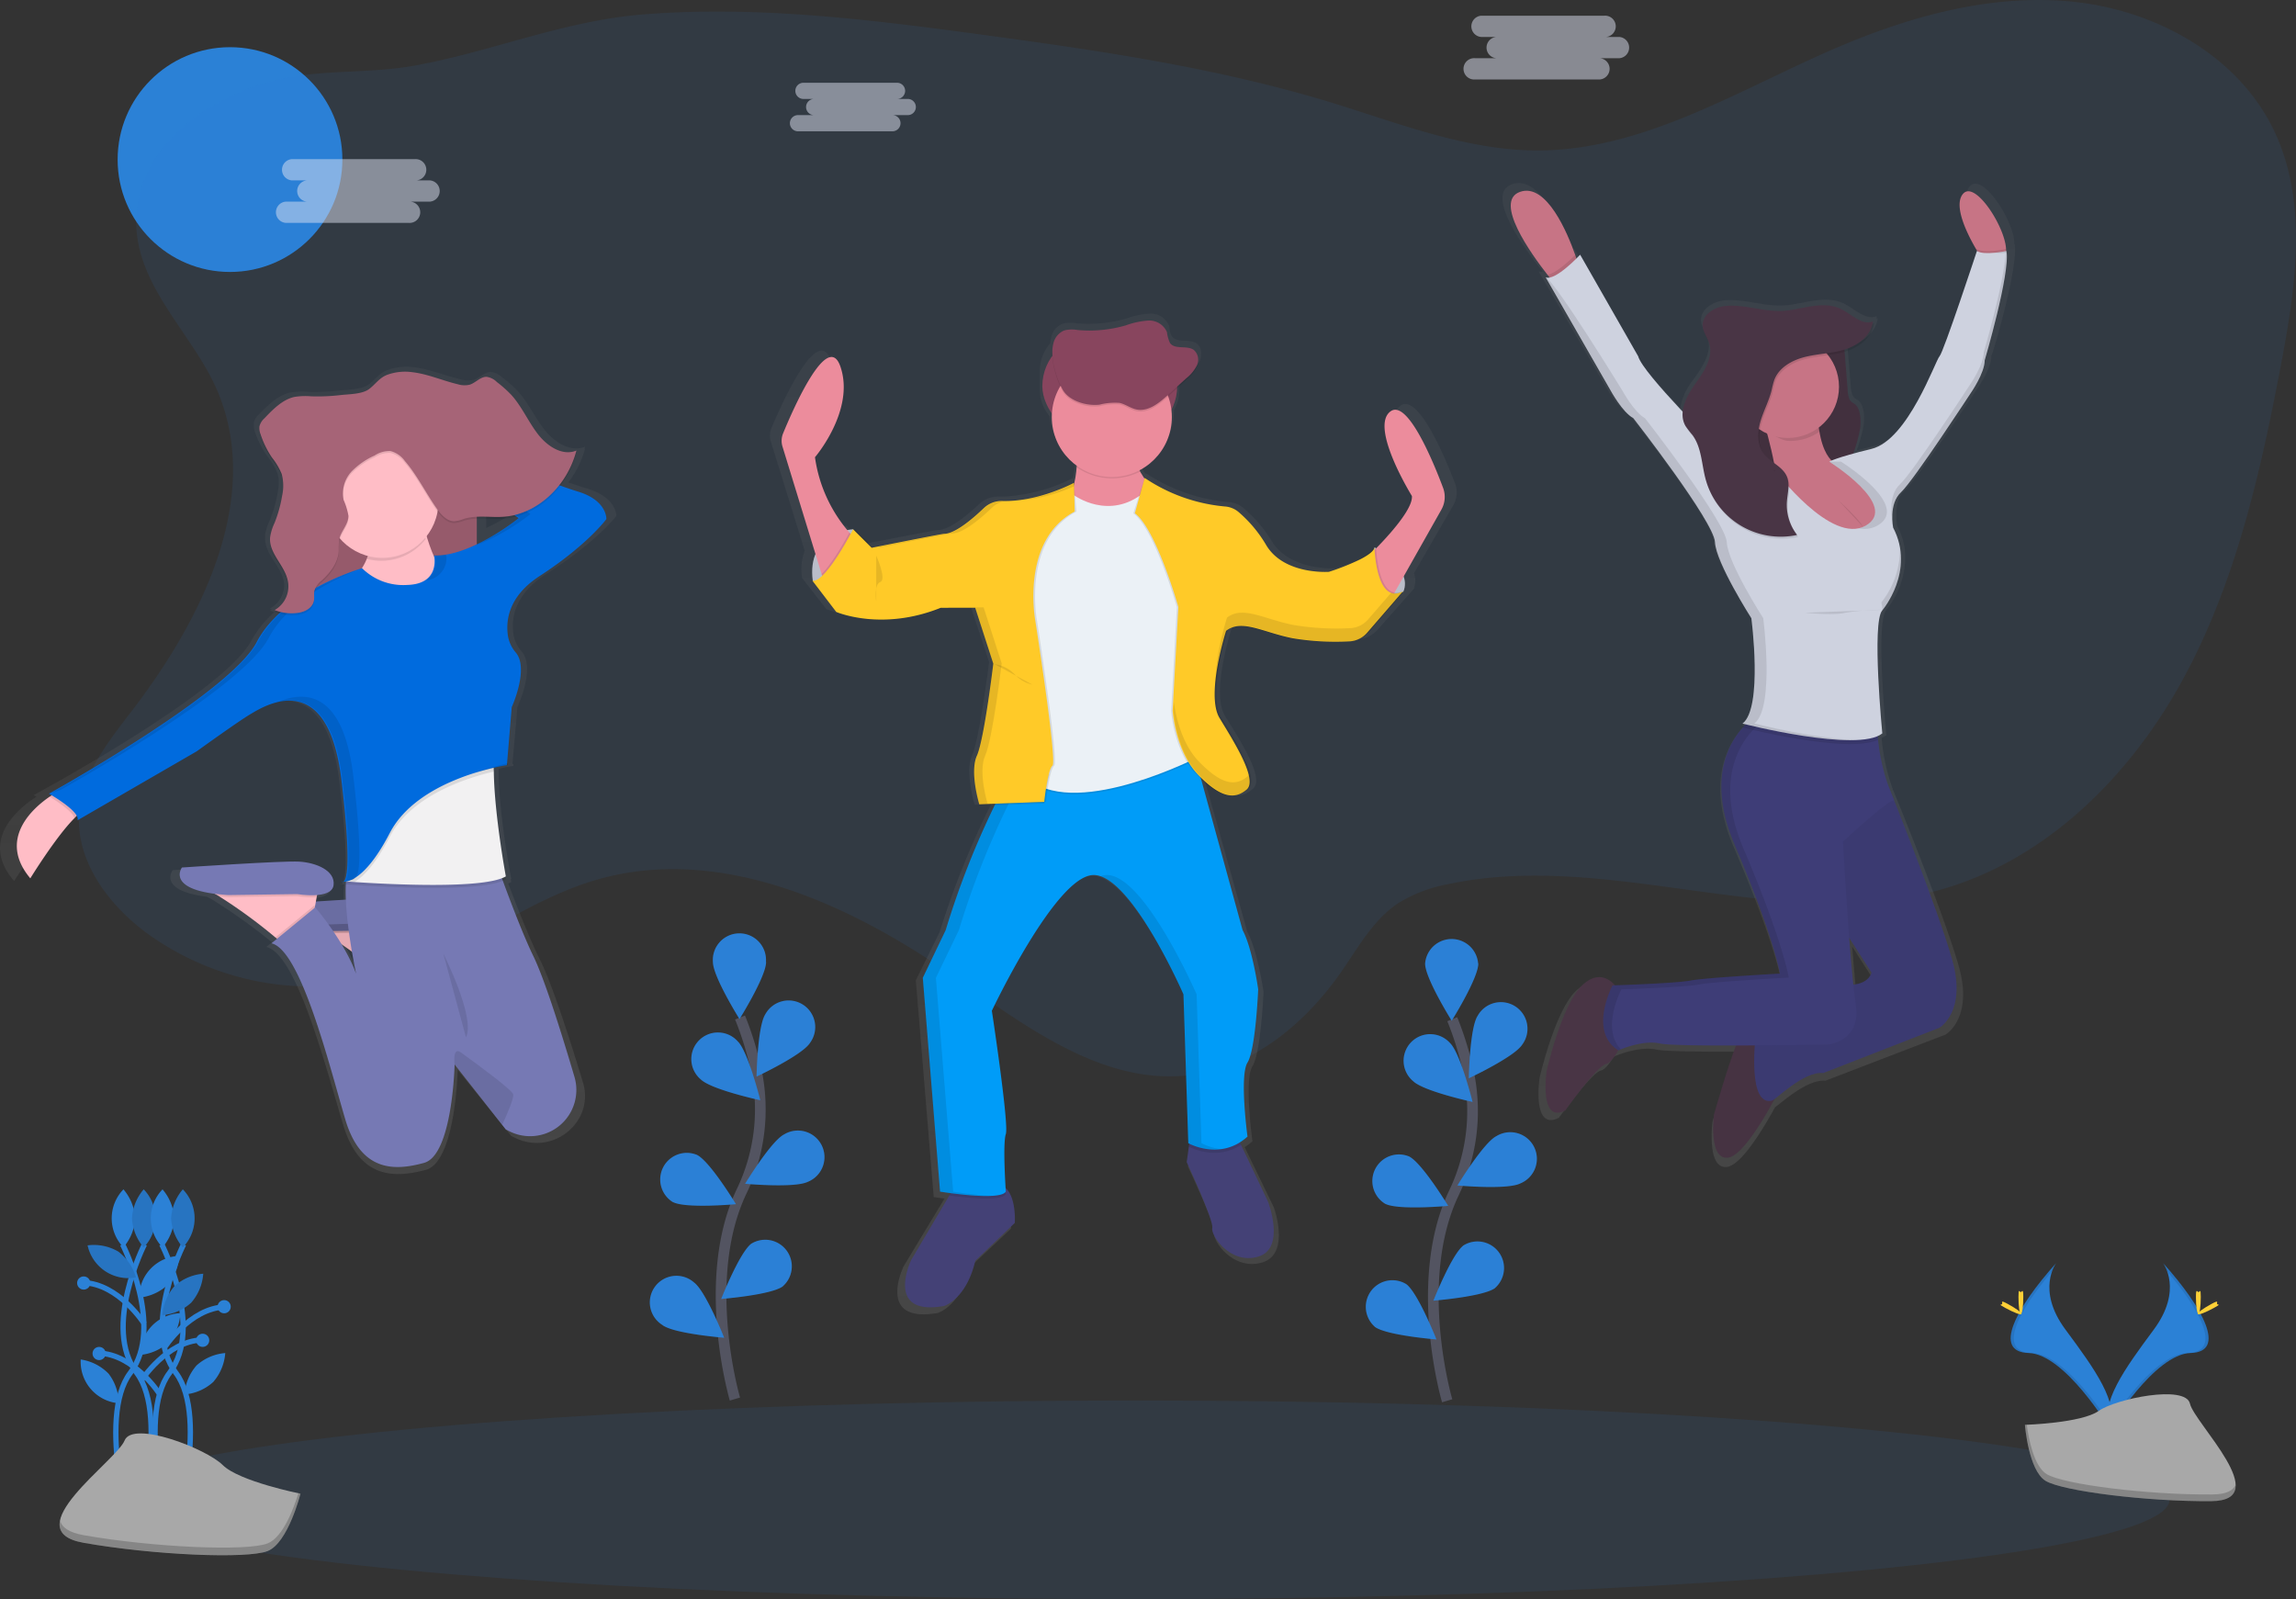 <svg xmlns="http://www.w3.org/2000/svg" xmlns:xlink="http://www.w3.org/1999/xlink" width="430.757" height="300" viewBox="0 0 430.757 300"><rect x="0" y="0" width="430.757" height="300" fill="#333333" stroke="none"/><defs><style>.a,.b{fill:#2b81d6;}.b,.e,.g{opacity:0.1;}.c{fill:url(#a);}.d{fill:#444176;}.f{fill:#009cf8;}.h{fill:#ced2df;}.i{fill:#88455e;}.j{fill:#ec8c9c;}.k{fill:#ebf1f6;}.l{fill:#ffca28;}.m{fill:url(#b);}.n{fill:url(#c);}.o{fill:#ffbdc6;}.p{fill:#7679b4;}.q{fill:#a66477;}.r{fill:#f2f1f2;}.s{fill:#006bde;}.t{fill:url(#d);}.u{fill:#493545;}.v{opacity:0.05;}.w{fill:#3e3d77;}.x{fill:#c77485;}.aa,.y{fill:none;stroke-miterlimit:10;}.y{stroke:#535461;stroke-width:2px;}.z{fill:#dee3f3;opacity:0.5;}.aa{stroke:#2b81d6;}.ab{fill:#a8a8a8;}.ac{opacity:0.2;}.ad{fill:#ffd037;}</style><linearGradient id="a" x1="0.5" y1="1" x2="0.5" gradientUnits="objectBoundingBox"><stop offset="0" stop-color="gray" stop-opacity="0.251"/><stop offset="0.54" stop-color="gray" stop-opacity="0.122"/><stop offset="1" stop-color="gray" stop-opacity="0.102"/></linearGradient><linearGradient id="b" x1="0.495" y1="1.014" x2="0.495" y2="0" xlink:href="#a"/><linearGradient id="c" x1="0.5" y1="1" x2="0.5" y2="0" xlink:href="#a"/><linearGradient id="d" x1="0.5" y1="1" x2="0.5" y2="0" xlink:href="#a"/></defs><g transform="translate(0.02 -0.02)"><circle class="a" cx="21.084" cy="21.084" r="21.084" transform="translate(22.048 8.873)"/><path class="b" d="M183.495,192.117c8.853,20-2.44,43.02-15.732,60.358-4.449,5.814-9.361,11.909-9.977,19.2-.744,8.921,5.3,17.12,12.463,22.481a52.476,52.476,0,0,0,46.476,7.859c13.442-4.259,24.744-13.878,38.3-17.755,22.676-6.494,46.712,4.272,66.132,17.687,13.746,9.483,28.467,21.039,45.039,19.007,11.66-1.429,21.556-9.615,28.272-19.252,3.243-4.653,6.063-9.868,10.785-13.007a27,27,0,0,1,9.4-3.565c30.109-6.435,62.064,9.27,91.773,1.193,20.068-5.442,36.068-21.315,46.018-39.578s14.594-38.884,18.463-59.315c2.748-14.512,5.029-30.19-1.288-43.537-6.685-14.132-22.159-22.7-37.71-24.3s-31.147,2.825-45.474,9.075c-17.9,7.828-35.447,18.785-54.984,18.821-13.306.027-26-5.079-38.716-8.975-21.27-6.508-43.388-9.741-65.429-12.726-21.1-2.857-42.413-5.515-63.642-3.828-15.02,1.193-28.286,6.934-42.862,9.592-9.5,1.732-19.048.454-28.372,3.356-11.483,3.592-23.293,11.914-23.927,25.02C167.908,172.4,178.8,181.51,183.495,192.117Z" transform="translate(-142.939 -119.24)"/><path class="c" d="M572.125,280.811c-1.937-5.048-6.93-16.911-10.218-14.558-4.154,2.975,4.154,16.118,4.154,16.118.236,2.413-4.435,7.433-6.939,9.936V292a1.082,1.082,0,0,1-.109.272l-.208-.113a1.363,1.363,0,0,1-.295.54,5.293,5.293,0,0,0-.023-.54c-.481,2.036-8.871,4.617-8.871,4.617H549c-2.331,0-8.4-.526-11.211-5.025a24.881,24.881,0,0,0-5.5-6.417,4.685,4.685,0,0,0-2.608-.989,33.554,33.554,0,0,1-15.315-5.27l-.231-.159-.05.145c-.295-.422-.58-.871-.848-1.333h0l-.136-.25a11.392,11.392,0,0,0,6.281-10.131v-.236a7.757,7.757,0,0,0,1.043-3.887v-1.361l1.773-1.578a7.292,7.292,0,0,0,2.064-2.476,2.935,2.935,0,0,0,.218-1.27,2.2,2.2,0,0,0-.834-1.968c-1.361-.939-3.628,0-4.612-1.306-.454-.59-.372-1.392-.594-2.086a3.733,3.733,0,0,0-3.6-2.2,15.539,15.539,0,0,0-4.408.939,25.883,25.883,0,0,1-9.388.88,6.131,6.131,0,0,0-2.571.091,3.542,3.542,0,0,0-2.086,2.426,5.7,5.7,0,0,0-.2,1.243,7.819,7.819,0,0,0-1.968,5.175v3.488a7.814,7.814,0,0,0,1.882,5.075,11.338,11.338,0,0,0,4.748,8.272v.277l.059.036a18.749,18.749,0,0,1-.5,3.206v-.231a32.778,32.778,0,0,1-13.152,3.46h-.748a5.066,5.066,0,0,0-3.628,1.361c-2.014,1.9-5.542,4.893-7.71,4.893-.454,0-11.9,2.236-13.8,2.608l-3.542-3.469-.109.2-.209-.2a8.621,8.621,0,0,0-1.152.168,27.452,27.452,0,0,1-6.281-13.855s7.832-8.921,4.952-17.234c-2.458-7.084-9.229,8.1-11.152,12.676a3.656,3.656,0,0,0-.118,2.517l6.363,20.508a9.62,9.62,0,0,0-.5,4.989h-.073l4.635,5.946a24.474,24.474,0,0,0,8.943,1.46,31.265,31.265,0,0,0,11.673-2.24h1.075l-.2.077H481.2l3.51,10.617c-.118.966-1.814,14.449-3.175,17.465a7.578,7.578,0,0,0-.535,3.175,24.236,24.236,0,0,0,1.011,6.145l3.075-.113-.118.24a160.075,160.075,0,0,0-9.524,23.737l-4.476,9.07,3.356,40.68h.136l.258.041h0c.363.054.907.136,1.624.227l-.263.454-7.4,12.245s-5.274,10.8,6.395,8.762c0,0,4.313-1.252,6.073-8.617l7.673-7.2s.358-4.78-1.814-6.689c-.136-2.209-.481-8.658.05-10.209.639-1.878-2.721-23.469-2.721-23.469s12.145-25.193,19.5-25.819a4.032,4.032,0,0,1,1.592.209c6.045,1.968,13.37,16.585,15.524,21.134h0l.1.209v.041l.082.177v.05l.073.154v.041l.063.141v.032l.054.113v.045l.041.086v.036l.027.064v.077h0l.023.054.957,28.322h0l.1.05h.045l-.082.585-.417,2.925s5.274,11.111,4.952,12.517,3.515,7.043,8.948,5.478,2.2-10.386,2.2-10.386l-5.234-10.785-.231-.481a10.288,10.288,0,0,0,1.469-1.093s-1.6-11.578,0-14.082,2.077-13.927,2.077-13.927-1.12-7.823-3.038-11.265L525.118,336.3c2.408,2.24,4.281,3.116,5.846,3.057h.259a3.905,3.905,0,0,0,1.968-.49,5.552,5.552,0,0,0,.907-.639,1.432,1.432,0,0,0,.15-.15h0c2.236-1.878-2.558-9.234-5.274-13.605-2.617-4.218.989-15.678,1.261-16.531a4.324,4.324,0,0,1,.776-.453,4.785,4.785,0,0,1,1.778-.386c2.6.091,5.8,1.587,9.769,2.34a46.085,46.085,0,0,0,8.34.648h.163c1.111,0,2.118-.023,2.934-.054a4.957,4.957,0,0,0,2.132-.576h0a6.437,6.437,0,0,0,1.515-1.225l6.957-7.859-.181.086a3.91,3.91,0,0,0,0-2.766l7.351-12.7a4.83,4.83,0,0,0,.358-4.186Z" transform="translate(-299.165 -190.129)"/><path class="d" d="M520.07,616.073l-7.406,7.1c-1.7,7.256-5.864,8.485-5.864,8.485-11.261,2-6.172-8.617-6.172-8.617l7.143-12.086.88-1.492s5.093-1.542,8.485-.617a2.9,2.9,0,0,1,1.156.626C520.42,611.316,520.07,616.073,520.07,616.073Z" transform="translate(-329.705 -386.629)"/><path class="d" d="M629.41,611.034c-5.247,1.542-8.948-4.009-8.617-5.4S616,593.306,616,593.306l.4-2.884.372-2.671,8.617.617.812,1.705,5.052,10.635S634.658,609.492,629.41,611.034Z" transform="translate(-393.381 -375.263)"/><path class="e" d="M528.369,610.649c-.812,1.392-7.392.689-10.6.254l.88-1.492s5.093-1.542,8.485-.617a2.9,2.9,0,0,1,1.156.626C528.337,610.172,528.369,610.649,528.369,610.649Z" transform="translate(-339.7 -386.601)"/><path class="e" d="M626.679,590.052c-4.413,2.939-9.111.717-9.819.349l.372-2.671,8.617.617Z" transform="translate(-393.851 -375.252)"/><path class="f" d="M567.746,486.865c-1.542,2.467,0,13.887,0,13.887-5.093,4.63-11.107,1.234-11.107,1.234l-.907-27.923s-10.027-22.989-17.125-22.372-18.821,25.456-18.821,25.456,3.238,21.288,2.621,23.129,0,10.8,0,10.8c-1.079,1.85-12.34,0-12.34,0L506.83,470.96l4.3-8.952a158.7,158.7,0,0,1,9.184-23.4c1.247-2.617,2.082-4.213,2.082-4.213l8.209-1.71,26.644-5.524,9.574,34.848c1.85,3.392,2.93,11.107,2.93,11.107S569.288,484.4,567.746,486.865Z" transform="translate(-333.721 -287.503)"/><g class="g" transform="translate(173.091 139.639)"><path d="M599.252,531.53l-.907-27.923s-10.027-22.989-17.125-22.372a3.864,3.864,0,0,0-.93.209c6.921,2.3,15.587,22.163,15.587,22.163l.907,27.923a10.883,10.883,0,0,0,6.136,1.12,10.913,10.913,0,0,1-3.669-1.12Z" transform="translate(-546.957 -456.687)"/><path d="M512.5,511.066l-3.238-40.113,4.317-8.966a158.7,158.7,0,0,1,9.184-23.4c1.247-2.617,2.082-4.213,2.082-4.213l8.209-1.71,24.322-5.057-.131-.485-26.658,5.542-8.209,1.71s-.834,1.6-2.082,4.213a158.5,158.5,0,0,0-9.184,23.4l-4.317,8.948,3.238,40.113a57.952,57.952,0,0,0,9.8.789A72.9,72.9,0,0,1,512.5,511.066Z" transform="translate(-506.79 -427.12)"/></g><path class="h" d="M468.747,338.21s-8.794.453-7.56,9.719l2.467.308,3.7-4.009,1.85-3.392v-.771Z" transform="translate(-308.713 -238.893)"/><path class="e" d="M468.747,338.21s-8.794.453-7.56,9.719l2.467.308,3.7-4.009,1.85-3.392v-.771Z" transform="translate(-308.713 -238.893)"/><path class="h" d="M693.169,345.69s7.256,3.855,5.4,8.331l-2.313.907-3.084-1.7-.454-4.009.308-2.776Z" transform="translate(-435.307 -242.98)"/><path class="e" d="M693.169,345.69s7.256,3.855,5.4,8.331l-2.313.907-3.084-1.7-.454-4.009.308-2.776Z" transform="translate(-435.307 -242.98)"/><rect class="i" width="25.302" height="19.129" rx="9.565" transform="translate(195.535 62.905)"/><path class="j" d="M461.777,300.569l-5.4,8.617-.453-1.533-7.338-23.909a3.678,3.678,0,0,1,.113-2.481c1.855-4.508,8.395-19.5,10.766-12.494,2.776,8.163-4.785,16.971-4.785,16.971a27.175,27.175,0,0,0,6.453,14.122C461.532,300.328,461.777,300.569,461.777,300.569Z" transform="translate(-301.801 -199.941)"/><path class="j" d="M691.16,316.2s8.485-8.023,8.163-11.261c0,0-8.023-12.957-4.009-15.873,3.174-2.322,8,9.379,9.864,14.354a4.852,4.852,0,0,1-.322,4.082l-10.141,17.955Z" transform="translate(-434.455 -211.872)"/><path class="j" d="M565.629,299.918s1.542,9.873-2.93,13.578,12.807,3.683,12.807,3.683l6.172-5.71s-7.1-6.635-4.939-11.569Z" transform="translate(-363.849 -217.957)"/><path class="e" d="M554.022,324.027s6.635,4.939,13.265-.617l10.8,22.372-.617,27.306s-22.372,11.569-31.628,4.476-1.542-10.8-1.542-10.8l-2.159-20.98,2.313-13.578s4.163-6.481,4.476-6.481S554.022,324.027,554.022,324.027Z" transform="translate(-352.55 -230.805)"/><path class="k" d="M554.027,323.347s6.635,4.948,13.27-.617L578.1,345.1l-.617,27.306s-22.372,11.569-31.628,4.476-1.542-10.8-1.542-10.8l-2.159-20.98,2.313-13.578s4.163-6.481,4.476-6.481S554.027,323.347,554.027,323.347Z" transform="translate(-352.556 -230.433)"/><path class="e" d="M510.623,319s-6.29,3.583-13.12,3.406a4.835,4.835,0,0,0-3.488,1.333c-1.946,1.868-5.351,4.825-7.46,4.825-.454,0-13.578,2.621-13.578,2.621l-3.469-3.469s-5.17,10.1-7.637,9.642l4.476,5.864s8.485,3.7,19.592-.771h6.481l3.392,10.49s-1.7,14.2-3.084,17.279.453,9.1.453,9.1l12.186-.454s.617-6.018,1.542-6.8-3.238-27.306-3.238-27.306-2.776-14.966,7.406-20.363Z" transform="translate(-309.151 -228.395)"/><path class="e" d="M546.846,439.38a40.281,40.281,0,0,0-.957,5.565l-9.329.354c1.247-2.617,2.082-4.213,2.082-4.213Z" transform="translate(-349.968 -294.181)"/><path class="e" d="M470.815,340.242l-5.4,8.617-.454-1.533c1.982-1.968,4.3-6.082,5.229-7.8A9.137,9.137,0,0,0,470.815,340.242Z" transform="translate(-310.84 -239.614)"/><path class="l" d="M510.235,319s-6.6,3.583-13.429,3.406a4.834,4.834,0,0,0-3.488,1.333c-1.946,1.868-5.351,4.825-7.46,4.825-.453,0-13.578,2.621-13.578,2.621l-3.483-3.474s-5.17,10.1-7.637,9.642l4.476,5.864s8.485,3.7,19.592-.771h6.481l3.392,10.485s-1.7,14.195-3.084,17.279.454,9.1.454,9.1l12.186-.454s.617-6.018,1.542-6.8-3.238-27.306-3.238-27.306-2.776-14.966,7.406-20.363Z" transform="translate(-308.763 -228.395)"/><path class="e" d="M596.067,316.94a30.021,30.021,0,0,0,14.7,5.351,4.467,4.467,0,0,1,2.517.975,24.365,24.365,0,0,1,5.311,6.349c3.392,5.556,11.723,4.939,11.723,4.939s8.1-2.544,8.562-4.535c0,0,.231,10.884,5.324,8.254l-6.7,7.719a4.725,4.725,0,0,1-3.379,1.628,49.662,49.662,0,0,1-10.581-.585c-5.555-1.079-9.565-3.7-12.494-1.388,0,0-3.855,12.032-1.233,16.354s7.256,11.569,5.093,13.424-4.785,1.7-9.1-2.776-4.785-12.032-4.785-12.032L602.1,341.18s-4.163-14.658-8.163-17.587Z" transform="translate(-381.325 -227.269)"/><path class="e" d="M645.537,338.259l-6.717,7.751a4.722,4.722,0,0,1-1.619,1.206h0a4.7,4.7,0,0,1-1.751.413,49.073,49.073,0,0,1-10.581-.585c-5.2-1.011-9.043-3.37-11.918-1.778a4.209,4.209,0,0,0-.581.385s-3.855,12.032-1.234,16.354,7.256,11.569,5.093,13.424a4.987,4.987,0,0,1-1.206.785c-1.941.875-4.349.118-7.9-3.56-4.317-4.476-4.784-12.032-4.784-12.032l1.079-19.438s-4.163-14.658-8.163-17.587l1.764-6.327a32.029,32.029,0,0,0,14.785,5.2,4.466,4.466,0,0,1,2.517.975,24.379,24.379,0,0,1,5.311,6.349c3.392,5.556,11.723,4.939,11.723,4.939a45.017,45.017,0,0,0,5.837-2.322h0a8.9,8.9,0,0,0,2.721-1.814,1.36,1.36,0,0,0,.295-.544S640.448,340.88,645.537,338.259Z" transform="translate(-382.047 -227.449)"/><path class="l" d="M644.84,338.238,638.128,346a4.722,4.722,0,0,1-1.306,1.052h0a4.707,4.707,0,0,1-2.059.567,49.075,49.075,0,0,1-10.581-.585c-5.011-.975-8.771-3.206-11.605-1.932a4.194,4.194,0,0,0-.907.54s-3.855,12.032-1.234,16.354,7.256,11.569,5.093,13.424a5.36,5.36,0,0,1-.907.63c-2,1.1-4.463.453-8.2-3.406-4.317-4.476-4.785-12.032-4.785-12.032l1.079-19.438s-4.163-14.658-8.163-17.587l1.85-6.635.222.154a32.028,32.028,0,0,0,14.785,5.2,4.467,4.467,0,0,1,2.517.975,24.379,24.379,0,0,1,5.311,6.349c3.392,5.556,11.723,4.939,11.723,4.939a45.029,45.029,0,0,0,5.837-2.322h0c1.4-.717,2.544-1.5,2.721-2.218v.39C639.652,332.288,640.332,340.555,644.84,338.238Z" transform="translate(-381.659 -227.274)"/><path class="e" d="M581.188,300.45H569.85a27.733,27.733,0,0,1,.213,5.442,11.656,11.656,0,0,0,11.982.862C580.957,304.74,580.295,302.455,581.188,300.45Z" transform="translate(-368.16 -218.257)"/><circle class="j" cx="11.261" cy="11.261" r="11.261" transform="translate(197.309 66.995)"/><path class="e" d="M569.232,268.326a12.022,12.022,0,0,1,3.751-.345c1.125.227,2.082,1,3.206,1.238,2.168.453,4.181-1.143,5.819-2.63l3.537-3.22a7.219,7.219,0,0,0,2-2.44,2.449,2.449,0,0,0-.6-2.884c-1.292-.907-3.519,0-4.454-1.288a6.725,6.725,0,0,1-.576-2.054,3.61,3.61,0,0,0-3.474-2.163,15.368,15.368,0,0,0-4.254.907,24.489,24.489,0,0,1-9.07.866,5.8,5.8,0,0,0-2.481.086,3.469,3.469,0,0,0-2.013,2.39c-.7,2.467.494,6.444,1.692,8.653S566.842,268.621,569.232,268.326Z" transform="translate(-363.003 -192.075)"/><path class="i" d="M569.232,267.646a12.023,12.023,0,0,1,3.751-.345c1.125.227,2.082,1,3.206,1.238,2.168.454,4.181-1.143,5.819-2.63l3.537-3.22a7.219,7.219,0,0,0,2-2.44,2.449,2.449,0,0,0-.6-2.884c-1.292-.907-3.519,0-4.454-1.288a6.725,6.725,0,0,1-.576-2.054,3.61,3.61,0,0,0-3.474-2.163,15.369,15.369,0,0,0-4.254.907,24.489,24.489,0,0,1-9.07.866,5.8,5.8,0,0,0-2.481.086,3.469,3.469,0,0,0-2.013,2.39c-.7,2.467.494,6.444,1.692,8.653S566.842,267.918,569.232,267.646Z" transform="translate(-363.003 -191.703)"/><path class="e" d="M536.55,394a6.358,6.358,0,0,1,3.7,1.85,6.648,6.648,0,0,0,3.392,2" transform="translate(-349.963 -269.381)"/><path class="e" d="M487.454,349.09s2.014,4.494.771,4.948-.771,3.7-.771,3.7" transform="translate(-323.084 -244.839)"/><g class="g" transform="translate(164.923 90.678)"><path d="M488.921,335.3s13.111-2.621,13.565-2.621c2.113,0,5.515-2.957,7.46-4.825a4.762,4.762,0,0,1,2.113-1.175h-.168a4.835,4.835,0,0,0-3.488,1.333c-1.946,1.868-5.351,4.825-7.46,4.825-.367,0-8.757,1.664-12.163,2.34Z" transform="translate(-488.78 -323.267)"/><path d="M557.3,319.736v-.576a32.734,32.734,0,0,1-10.05,3.215A31.056,31.056,0,0,0,557.3,319.736Z" transform="translate(-520.733 -319.16)"/><path d="M524.446,407.391s-1.85-6.018-.453-9.1,3.084-17.279,3.084-17.279l-3.383-10.49h-6.5l-.395.154h5.329l3.379,10.494s-1.7,14.195-3.084,17.279.453,9.1.453,9.1l12.186-.454V407Z" transform="translate(-504.093 -347.227)"/></g><g class="g" transform="translate(220.13 110.973)"><path d="M624.406,423.637a5.349,5.349,0,0,1-.907.63c-2,1.1-4.463.454-8.2-3.406-3.429-3.551-4.426-9.07-4.694-11.161l-.091,1.6s.453,7.56,4.785,12.032c3.742,3.873,6.209,4.508,8.2,3.406a5.346,5.346,0,0,0,.907-.63c.648-.558.685-1.605.345-2.912A1.43,1.43,0,0,1,624.406,423.637Z" transform="translate(-610.51 -388.934)"/><path d="M660.9,364.132l-4.367,5.048a4.722,4.722,0,0,1-1.306,1.052h0a4.708,4.708,0,0,1-2.059.567,49.078,49.078,0,0,1-10.58-.585c-5.011-.975-8.771-3.206-11.606-1.932a4.2,4.2,0,0,0-.907.54s-2.49,7.773-2.109,13.066a51.026,51.026,0,0,1,2.109-10.6,4.19,4.19,0,0,1,.907-.54c2.839-1.274,6.594.957,11.606,1.932a49.648,49.648,0,0,0,10.58.585,4.708,4.708,0,0,0,2.059-.567h0a4.72,4.72,0,0,0,1.306-1.039l6.716-7.751a2.644,2.644,0,0,1-2.349.222Z" transform="translate(-620.026 -363.91)"/></g><path class="m" d="M265.74,486.89a.349.349,0,0,0,.413.054A1.4,1.4,0,0,1,265.74,486.89Z" transform="translate(-201.969 -320.144)"/><path class="n" d="M235.089,293.771c-.816-.236-1.982-.621-3.383-1.111a17.741,17.741,0,0,0,3.134-6.313l-.118.045c.041-.141.082-.277.118-.422-2.689,1.093-5.664-.757-7.56-3.134s-3.175-5.324-5.252-7.51a24.037,24.037,0,0,0-2.785-2.4,3.85,3.85,0,0,0-2.018-.989c-1.211-.036-2.159,1.152-3.324,1.5a4.535,4.535,0,0,1-2.317-.086c-3.007-.689-5.9-1.964-8.966-2.3a10.508,10.508,0,0,0-4.866.549c-1.542.585-2.245,1.751-3.492,2.685-1.361,1-4.018.98-5.6,1.156a40.132,40.132,0,0,1-5.787.24,13.546,13.546,0,0,0-3.329.122c-2.3.5-4.145,2.331-5.868,4.082a3.025,3.025,0,0,0-.971,1.519,1.918,1.918,0,0,0,0,.5,3.27,3.27,0,0,0,.231,1.338,17.687,17.687,0,0,0,2.227,4.431,12.8,12.8,0,0,1,1.923,3.147,6.109,6.109,0,0,1,.295,1.814,13.189,13.189,0,0,1-.2,1.95,24.492,24.492,0,0,1-1.492,5.193,9.432,9.432,0,0,0-.871,2.721,4.34,4.34,0,0,0,0,.581c-.113,2.993,2.907,5.147,3.492,8.122a4.855,4.855,0,0,1,.086.748,5.068,5.068,0,0,1-2.68,4.39c.136.054.277.1.417.145a3.783,3.783,0,0,1-.417.227,8.453,8.453,0,0,0,.871.281,20.227,20.227,0,0,0-4.4,5.442c-5.247,9.769-40.785,28.9-40.785,28.9l.526.3-.426.277c-3.075,2.045-10.29,8.009-3.769,15.551,0,0,5.093-8.036,8.662-11.46.159-.154.317-.295.454-.426a1.043,1.043,0,0,1,.136.825l23.365-13.129s8.3-5.814,10.621-7.125a19.119,19.119,0,0,1,5.265-2.268l-.272.113a10.665,10.665,0,0,1,2.68-.381c4.136.063,8.617,3.093,10.091,15.088,1.977,16.063,1.061,18.961.426,19.356a1.169,1.169,0,0,1-.231-.041.394.394,0,0,0,.064.045,1.219,1.219,0,0,1-.254-.045.363.363,0,0,0,.345.082.322.322,0,0,0,.258-.032h0a2.711,2.711,0,0,0,.313,0,3.333,3.333,0,0,1-.032.453c-.032,0-.186.086,0,.1h0c-.05.907-.045,1.891,0,2.921-2.054.113-4.109.236-5.9.345l.159-.848.073-.381c1.578-.127,3.075-.59,3.252-1.868.385-2.812-3.474-4.313-6.757-4.5s-22.975,1.125-22.975,1.125-2.952,3.823,6.413,4.989l.866.454a104.086,104.086,0,0,1,11.029,7.837l.331.263-1.07.871c5.791,1.311,11.392,23.442,14.481,33.56s9.846,9.751,15.447,8.249c5.247-1.406,5.9-16.644,5.982-18.558v-.2l9.333,11.528.707.875q.408.213.807.4c7.066,3.361,14.871-3.084,12.653-10.431-2.245-7.406-5.728-18.358-8.05-22.989-1.946-3.878-4.458-10.317-5.982-14.349a4.853,4.853,0,0,0,.576-.277s-.036-.181-.1-.513l.1-.05s-2.268-11.664-2.367-19.955v-.721c1.687-.386,2.757-.535,2.757-.535l.032-.363-.2.041.939-10.744s3.447-7.333.807-10.385a6.413,6.413,0,0,1-1.546-3.175c-.454-2.807,0-7.492,6.145-11.383,9.46-6,13.152-10.884,13.152-10.884S240.88,295.476,235.089,293.771ZM216.3,301.227v-4.966c1.755-.086,3.546.118,5.311,0a13.431,13.431,0,0,0,2.562-.431l.426.295A46.712,46.712,0,0,1,216.3,301.227Zm-26.825,77.841c.694.481,1.392.98,2.077,1.483.426,2.449.8,4.177.83,4.3A33.948,33.948,0,0,0,189.474,379.068Z" transform="translate(-125.1 -202.15)"/><path class="o" d="M274.1,500.32l-.408,2.218-.313,1.7-.571,3.1-5.542,3.878s-.5-.426-1.324-1.1a97.137,97.137,0,0,0-10.549-7.71,11.79,11.79,0,0,0-2.9-1.338Z" transform="translate(-194.728 -327.483)"/><path class="e" d="M274.09,500.32l-.408,2.218a17.236,17.236,0,0,1-3.655-.186l-12.93.186c-.612-.036-1.184-.086-1.719-.141a11.79,11.79,0,0,0-2.9-1.338Z" transform="translate(-194.722 -327.483)"/><path class="p" d="M264.621,496.617s6.467,1.107,6.835-1.664-3.324-4.231-6.458-4.44-21.986,1.116-21.986,1.116-3.324,4.431,8.68,5.17Z" transform="translate(-189.317 -322.112)"/><path class="e" d="M274.1,500.32l-.408,2.218-.313,1.7-.571,3.1-5.542,3.878s-.5-.426-1.324-1.1a97.137,97.137,0,0,0-10.549-7.71,11.79,11.79,0,0,0-2.9-1.338Z" transform="translate(-194.728 -327.483)"/><path class="e" d="M274.09,500.32l-.408,2.218a17.236,17.236,0,0,1-3.655-.186l-12.93.186c-.612-.036-1.184-.086-1.719-.141a11.79,11.79,0,0,0-2.9-1.338Z" transform="translate(-194.722 -327.483)"/><path class="e" d="M264.621,496.617s6.467,1.107,6.835-1.664-3.324-4.231-6.458-4.44-21.986,1.116-21.986,1.116-3.324,4.431,8.68,5.17Z" transform="translate(-189.317 -322.112)"/><rect class="q" width="33.8" height="40.082" transform="translate(55.631 83.435)"/><rect class="e" width="33.8" height="40.082" transform="translate(55.631 83.435)"/><path class="o" d="M144.917,450.489a5.415,5.415,0,0,0-2.059,1.456c-3.415,3.374-8.286,11.288-8.286,11.288-6.24-7.429.667-13.3,3.628-15.32.717-.49,1.2-.753,1.2-.753Z" transform="translate(-128.906 -298.432)"/><path class="o" d="M277.728,331.09s1.664,11.637,7.388,14.408-7.388,7.941-7.388,7.941l-17.918-6.648s10.159-3.324,8.127-13.116Z" transform="translate(-198.728 -235.002)"/><path class="o" d="M230.965,485.45l-.408,2.218-.313,1.7-.571,3.1-5.542,3.878s-.5-.426-1.324-1.1a97.141,97.141,0,0,0-10.549-7.71,11.792,11.792,0,0,0-2.9-1.338Z" transform="translate(-171.158 -319.357)"/><path class="e" d="M230.96,485.45l-.408,2.218a17.239,17.239,0,0,1-3.655-.186l-12.93.186c-.612-.036-1.184-.086-1.719-.141a11.79,11.79,0,0,0-2.9-1.338Z" transform="translate(-171.153 -319.357)"/><path class="p" d="M221.446,481.754s6.467,1.107,6.834-1.664-3.324-4.249-6.467-4.431-21.982,1.107-21.982,1.107-3.324,4.431,8.68,5.17Z" transform="translate(-165.72 -313.997)"/><path class="e" d="M246.408,493.932l-.571,3.1-5.542,3.878s-.5-.426-1.324-1.1L246.3,493.8Z" transform="translate(-187.339 -323.92)"/><path class="p" d="M282.111,526.315q-.381-.186-.771-.395l-.676-.862-8.925-11.338v.2c-.059,1.882-.7,16.893-5.719,18.277-5.356,1.478-11.823,1.846-14.776-8.127s-8.313-31.769-13.855-33.061l8.218-6.744s5.442,6.349,7.664,12.463c-.082-.39-3.841-17.946-.739-21.048H279.5s4.154,11.855,7.02,17.732c2.222,4.562,5.556,15.347,7.71,22.644A8.674,8.674,0,0,1,282.111,526.315Z" transform="translate(-186.476 -314.018)"/><path class="e" d="M298.076,451.85c-4.159,2.463-22.444,1.46-28.4,1.061l-1.619-.118c-.177,0,.027-.1.027-.1l.168-1.678,4.431-11.265L296.416,426a20.541,20.541,0,0,0-.6,6.209C295.931,440.363,298.076,451.85,298.076,451.85Z" transform="translate(-203.194 -286.869)"/><path class="r" d="M297.84,450.651c-4.159,2.462-22.444,1.46-28.4,1.061l-1.619-.118h-.268l.295-.077,1.46-.385,3.138-12.562,23.737-13.76a20.541,20.541,0,0,0-.6,6.209C295.7,439.159,297.84,450.651,297.84,450.651Z" transform="translate(-202.958 -286.218)"/><path class="e" d="M295.905,430.951c-4.825,1.111-15.447,4.381-19.528,12.245-2.721,5.252-4.989,7.506-6.608,8.449l-1.619-.118.027-.1,1.46-.386,3.138-12.562,23.737-13.76A20.543,20.543,0,0,0,295.905,430.951Z" transform="translate(-203.286 -286.169)"/><path class="e" d="M146.767,447.17l5.542,3.324a5.414,5.414,0,0,0-2.059,1.456c-.454-1.361-3.365-3.229-4.68-4.027C146.287,447.433,146.767,447.17,146.767,447.17Z" transform="translate(-136.298 -298.438)"/><path class="e" d="M265.53,484.28a.331.331,0,0,1-.39-.05A1.33,1.33,0,0,0,265.53,484.28Z" transform="translate(-201.641 -318.69)"/><path class="s" d="M212.588,327.206a10.988,10.988,0,0,1-8.5-3.138s-14.776,4.249-19.764,13.855-38.975,28.444-38.975,28.444,5.9,3.324,5.356,4.989l22.349-12.93s7.941-5.728,10.159-7.02,14.408-9.234,16.993,12.376,0,19.048,0,19.048,3.7,1.293,9.07-9.07,21.982-12.744,21.982-12.744l.907-10.884s3.3-7.22.771-10.231a6.4,6.4,0,0,1-1.478-3.125c-.422-2.766,0-7.379,5.9-11.211,9.07-5.9,12.562-10.712,12.562-10.712s.186-3.51-5.356-5.17-28.077-10.712-28.077-10.712l-.739,3.138,17.732,12.562s-8.866,7.2-15.873,7.02C217.577,321.659,218.869,327.02,212.588,327.206Z" transform="translate(-136.178 -217.449)"/><path class="e" d="M287.864,336.8a36.292,36.292,0,0,1-1.02-4.535l-9.791,2.6a10.794,10.794,0,0,1-.222,5.646,10.531,10.531,0,0,0,11.034-3.719Z" transform="translate(-208.029 -235.641)"/><circle class="o" cx="10.531" cy="10.531" r="10.531" transform="translate(61.173 83.617)"/><path class="e" d="M261.036,273.888c2.921.331,5.7,1.587,8.576,2.268a4.236,4.236,0,0,0,2.218.086c1.116-.345,2.023-1.515,3.175-1.478a3.337,3.337,0,0,1,1.932.975A23.189,23.189,0,0,1,279.6,278.1c1.982,2.154,3.215,5.057,5.025,7.4s4.662,4.163,7.234,3.088c-1.746,6.8-7.478,12-13.673,12.426-2.472.168-4.989-.345-7.4.381a6.477,6.477,0,0,1-1.869.454c-1.361,0-2.485-1.265-3.347-2.494-2.014-2.893-3.628-6.177-5.9-8.812a4.82,4.82,0,0,0-2.689-1.859,4.98,4.98,0,0,0-2.975.834,14.126,14.126,0,0,0-4.354,3.02,6.038,6.038,0,0,0-1.469,5.311,12.973,12.973,0,0,1,.907,2.971c0,1.678-1.46,2.907-1.755,4.535a17.5,17.5,0,0,0-.073,2.068c-.132,2.24-1.592,4.082-3.125,5.483a3.944,3.944,0,0,0-1.429,1.982c-.118.576,0,1.188-.077,1.773-.222,1.456-1.673,2.19-2.957,2.381a8.572,8.572,0,0,1-4.435-.526,5.1,5.1,0,0,0,2.481-5.442c-.571-3-3.583-5.147-3.329-8.2a9.493,9.493,0,0,1,.834-2.7,24.691,24.691,0,0,0,1.424-5.116,8.666,8.666,0,0,0-.086-4.082,12.884,12.884,0,0,0-1.841-3.1A17.607,17.607,0,0,1,232.6,285.5a3.062,3.062,0,0,1-.2-1.442,2.989,2.989,0,0,1,.907-1.5c1.651-1.728,3.419-3.528,5.615-4.027a12.59,12.59,0,0,1,3.175-.122,37.3,37.3,0,0,0,5.537-.236c1.515-.177,4.082-.154,5.361-1.143,1.193-.907,1.868-2.064,3.342-2.644A9.783,9.783,0,0,1,261.036,273.888Z" transform="translate(-183.736 -203.691)"/><path class="e" d="M308.48,513.76s6.1,12,4.249,15.7" transform="translate(-225.326 -334.828)"/><path class="e" d="M322.006,567.9l-8.925-11.338v.2s-.517-3.664,1.184-2.431c3.723,2.694,9.683,7.111,9.81,7.873S322.868,566.026,322.006,567.9Z" transform="translate(-227.8 -356.863)"/><g class="g" transform="translate(9.358 81.49)"><path d="M302.973,348.82s.753,3.12-1.683,4.68a4.183,4.183,0,0,0,3.8-4.83,11.816,11.816,0,0,1-2.118.15Z" transform="translate(-230.755 -326.099)"/><path d="M147.8,396.236s33.986-18.839,38.975-28.445c3.578-6.893,12.2-11.025,16.78-12.812-3.342,1.12-14.59,5.415-18.816,13.551-4.989,9.605-38.975,28.444-38.975,28.444Z" transform="translate(-145.76 -329.547)"/><path d="M309.394,320.156a40.478,40.478,0,0,0,11.311-6.29L302.972,301.3l.4-1.723-1.7-.68-.739,3.138L318.672,314.6A42.791,42.791,0,0,1,309.394,320.156Z" transform="translate(-230.564 -298.9)"/><path d="M319.83,437.083a43.943,43.943,0,0,1,6.952-1.755l.032-.358A47.046,47.046,0,0,0,319.83,437.083Z" transform="translate(-240.887 -373.26)"/><path d="M254.379,441.406h-.163a.331.331,0,0,1-.39-.05,1.36,1.36,0,0,0,.39.05c.608-.354,1.519-3.111-.39-19.075-2.041-17.043-10.05-15.705-14.435-13.746,4.481-1.234,10.649-.168,12.4,14.485,1.909,15.964,1,18.726.39,19.075A4.082,4.082,0,0,0,254.379,441.406Z" transform="translate(-196.927 -358.231)"/><path d="M267.13,483.88a1.36,1.36,0,0,1-.39-.05.331.331,0,0,0,.39.05Z" transform="translate(-211.874 -399.962)"/></g><path class="q" d="M261.036,273.1c2.921.331,5.7,1.587,8.576,2.268a4.236,4.236,0,0,0,2.218.086c1.116-.345,2.023-1.515,3.175-1.478a3.337,3.337,0,0,1,1.932.975,23.173,23.173,0,0,1,2.662,2.363c1.982,2.154,3.215,5.057,5.025,7.4s4.662,4.163,7.234,3.088c-1.746,6.8-7.478,12-13.673,12.426-2.472.168-4.989-.345-7.4.381a6.476,6.476,0,0,1-1.869.454c-1.361,0-2.485-1.265-3.347-2.494-2.014-2.893-3.628-6.177-5.9-8.812a4.82,4.82,0,0,0-2.689-1.859,4.98,4.98,0,0,0-2.975.834,14.123,14.123,0,0,0-4.354,3.02,6.037,6.037,0,0,0-1.469,5.311,12.971,12.971,0,0,1,.907,2.971c0,1.678-1.46,2.907-1.755,4.535a17.5,17.5,0,0,0-.073,2.068c-.132,2.24-1.592,4.082-3.125,5.483a3.944,3.944,0,0,0-1.429,1.982c-.118.576,0,1.188-.077,1.773-.222,1.456-1.673,2.19-2.957,2.381a8.572,8.572,0,0,1-4.435-.526,5.1,5.1,0,0,0,2.481-5.442c-.571-3-3.583-5.147-3.329-8.2a9.492,9.492,0,0,1,.835-2.7,24.7,24.7,0,0,0,1.424-5.116,8.667,8.667,0,0,0-.086-4.082,12.888,12.888,0,0,0-1.841-3.1,17.605,17.605,0,0,1-2.132-4.367,3.061,3.061,0,0,1-.2-1.442,2.988,2.988,0,0,1,.907-1.5c1.651-1.728,3.419-3.528,5.615-4.027a12.587,12.587,0,0,1,3.175-.122,37.3,37.3,0,0,0,5.537-.236c1.515-.177,4.082-.154,5.361-1.143,1.193-.907,1.868-2.064,3.342-2.644A9.782,9.782,0,0,1,261.036,273.1Z" transform="translate(-183.736 -203.259)"/><path class="t" d="M842.775,206.832h0v-.168a.384.384,0,0,0-.027-.172h-.073v-.376c-.181-4.2-6-13.152-8.326-10.54-2.041,2.295,1.039,8.1,2.608,10.712l.141.236-.077-.05s-6.49,19.356-7.256,20.109-6.109,15.973-13.152,17.687c-1.392.331-2.549.63-3.519.907l.077-.259a28.046,28.046,0,0,0,1.238-4.535c.227-1.651,0-3.651-.835-4.454-.408-.4-.907-.454-1.243-1.088a5.023,5.023,0,0,1-.345-1.746l-.6-7.338.417-.127c2.521-.807,4.966-2.721,5.252-5.3a2.715,2.715,0,0,1-.268.086,4.545,4.545,0,0,0,.077-.454c-2.118.834-4.082-1.361-6.122-2.345-3.361-1.646-7.2-.1-10.671.281-3.932.431-7.664-1.2-11.683-.907-2.186.168-4.617,1.651-4.5,3.805.068,1.184.907,2.186,1.252,3.32.871,2.744-1.066,5.5-2.762,7.837A11.666,11.666,0,0,0,780,237.172c-3.9-4.082-8.127-8.8-8.617-10.571l-11.3-19.356s-.268.286-.7.707c-.068-.209-.149-.454-.24-.7-1.442-4.041-5.524-13.832-10.7-12.036s2.145,11.832,5.329,15.832l.454.553a1.433,1.433,0,0,1-.807-.036l12.6,21.61s2.29,4.136,4.39,5.261c0,0,15.651,19.732,15.841,23.678s7.039,14.472,7.039,14.472,2.29,17.1-1.719,20.109h.662q-.286.279-.585.612c-2.971,3.293-6.766,10.349-1.578,22.349,7.633,17.687,8.78,24.617,8.78,24.617s-14.513.753-17.37,1.315c-2.531.5-12.367.848-14.617.907-.8-.934-3.175-3-6.376,0-4.009,3.76-6.871,16.327-6.871,16.327s-1.528,10.15,3.628,7.515c0,0,6.109-8.458,7.823-8.834.853-.186,1.755-1.442,2.445-2.653l.036.023h0c.041,0,.209-.091.481-.2h0c1.27-.5,4.766-1.714,7.524-1.111,1.51.331,7.986.408,14.776.39-1.533,3.673-4.281,13.152-4.281,13.152s-1.147,8.839,2.662,8.476c2.721-.268,6.894-7.22,9.07-11.188,1.578-1.156,6.1-5.3,9.442-4.989l22.521-8.644s5.342-3.007,2.481-12.966c-2.268-7.918-8.721-24.127-11.27-30.444h0l-.077-.163c-.617-1.528-.989-2.435-.989-2.435h0a37.272,37.272,0,0,1-2.045-8.939c-.023-.24-.041-.485-.059-.726a4.009,4.009,0,0,0,.884-.512s-2.1-21.234,0-23.492h0l.036-.041h0v-.027h0l.036-.045h0l.082-.1h0l.1-.127h0c.113-.15.249-.336.4-.562h0a15.567,15.567,0,0,0,2.8-10.522h0q-.041-.308-.1-.621h0a12.955,12.955,0,0,0-1.306-3.682,10.242,10.242,0,0,1-.168-1.456v-1.288a4.347,4.347,0,0,1,.068-.653v-.082a.812.812,0,0,1,.041-.249v-.1a1.188,1.188,0,0,1,.054-.245v-.086c.027-.109.054-.218.091-.326v-.054q.041-.136.091-.268l.041-.1.091-.218.045-.109c.036-.082.077-.163.118-.245l.032-.068q.082-.15.172-.295l.05-.077.15-.213.073-.1.159-.19.073-.082c.082-.086.163-.172.254-.254,2.481-2.268,13.551-18.98,13.551-18.98s2.671-3.76,2.671-6.2C838.53,227.354,843.251,211.617,842.775,206.832ZM813.056,347.309c-.272-2.576-.544-5.769-.794-9.07l4.318,6.73S816.172,347.018,813.056,347.309Z" transform="translate(-464.782 -160.631)"/><path class="u" d="M777.759,525.377s-2.585-4.082-6.467-.367-6.649,16.068-6.649,16.068-1.478,9.977,3.51,7.388c0,0,5.9-8.313,7.574-8.68s3.51-4.989,3.51-4.989Z" transform="translate(-474.5 -340.123)"/><path class="u" d="M843.362,548.651s-3.51-1.664-4.617-.367-4.8,14.222-4.8,14.222-1.107,8.5,2.585,8.127,10.159-13.678,10.159-13.678Z" transform="translate(-512.398 -353.425)"/><path class="v" d="M843.362,548.651s-3.51-1.664-4.617-.367-4.8,14.222-4.8,14.222-1.107,8.5,2.585,8.127,10.159-13.678,10.159-13.678Z" transform="translate(-512.398 -353.425)"/><path class="w" d="M864.83,467.183l7.941,12.376s-.553,2.771-5.356,2.218l-16.44,10.345s-1.429,12.594,3.138,11.451c.739-.186,5.9-5.542,9.605-5.17l21.8-8.5s5.17-2.957,2.4-12.744-11.932-32.481-11.932-32.481l-14.481,8.1Z" transform="translate(-521.676 -297.077)"/><path class="v" d="M864.83,467.183l7.941,12.376s-.553,2.771-5.356,2.218l-16.44,10.345s-1.429,12.594,3.138,11.451c.739-.186,5.9-5.542,9.605-5.17l21.8-8.5s5.17-2.957,2.4-12.744-11.932-32.481-11.932-32.481l-14.481,8.1Z" transform="translate(-521.676 -297.077)"/><path class="w" d="M835.681,469.413c1.107,7.02-5.17,7.574-5.17,7.574s-28.263.553-31.587-.186-7.76,1.293-7.76,1.293c-5.728-3.51-1.107-12.19-1.107-12.19s11.823-.367,14.594-.907,16.807-1.306,16.807-1.306-1.107-6.835-8.5-24.2c-5.02-11.791-1.361-18.73,1.528-21.964a12.164,12.164,0,0,1,2.535-2.231l22.721,1.107a29.436,29.436,0,0,0,.127,3.433,36.565,36.565,0,0,0,3.016,11.338c-1.292,0-9.605,7.76-9.605,7.76S834.57,462.4,835.681,469.413Z" transform="translate(-487.538 -281.021)"/><path class="e" d="M791.72,466.659s11.823-.367,14.594-.907,16.807-1.292,16.807-1.292-1.107-6.834-8.5-24.2c-5.02-11.791-1.361-18.73,1.528-21.964a12.161,12.161,0,0,1,2.535-2.231l21.052,1.025v-.658l-22.721-1.107a12.165,12.165,0,0,0-2.535,2.231c-2.875,3.238-6.549,10.172-1.528,21.964,7.411,17.347,8.508,24.181,8.508,24.181s-14.059.739-16.807,1.293-14.594.907-14.594.907-4.617,8.685,1.107,12.209c0,0,.172-.082.454-.2C787.815,474,791.72,466.659,791.72,466.659Z" transform="translate(-487.54 -281.038)"/><rect class="u" width="11.451" height="28.998" transform="translate(326.529 66.483)"/><rect class="e" width="11.451" height="28.998" transform="translate(326.529 66.483)"/><path class="u" d="M878.545,250.522c.395.109.839.122,1.107.667a4.08,4.08,0,0,1,.268,1.361l.721,8.961a4.99,4.99,0,0,0,.336,1.714c.3.608.807.68,1.2,1.07.794.789,1.025,2.766.807,4.376a28.744,28.744,0,0,1-1.2,4.444,41.856,41.856,0,0,1-1.891,6.19c-.866,1.76-2.44,2.721-3.456,1.243s-.88-4.463-1.07-6.907c-.317-4.082-1.909-7.6-2.018-11.71-.091-3.324.8-6.426,1.361-9.578.4-2.163.422-4.789,1-6.735C876.2,247.933,877.126,250.132,878.545,250.522Z" transform="translate(-534.016 -188.294)"/><path class="e" d="M878.545,250.522c.395.109.839.122,1.107.667a4.08,4.08,0,0,1,.268,1.361l.721,8.961a4.99,4.99,0,0,0,.336,1.714c.3.608.807.68,1.2,1.07.794.789,1.025,2.766.807,4.376a28.744,28.744,0,0,1-1.2,4.444,41.856,41.856,0,0,1-1.891,6.19c-.866,1.76-2.44,2.721-3.456,1.243s-.88-4.463-1.07-6.907c-.317-4.082-1.909-7.6-2.018-11.71-.091-3.324.8-6.426,1.361-9.578.4-2.163.422-4.789,1-6.735C876.2,247.933,877.126,250.132,878.545,250.522Z" transform="translate(-534.016 -188.294)"/><path class="x" d="M762.694,211.841l-4.431,3.7s-.526-.617-1.311-1.615c-3.079-3.932-10.159-13.8-5.156-15.56s8.957,7.855,10.354,11.828C762.5,211.2,762.694,211.841,762.694,211.841Z" transform="translate(-466.642 -162.351)"/><path class="x" d="M944.148,210.682c-1.846,2.771-4.431,0-4.431,0s-.331-.494-.8-1.293c-1.519-2.571-4.5-8.272-2.526-10.531,2.268-2.58,7.887,6.227,8.059,10.358A2.458,2.458,0,0,1,944.148,210.682Z" transform="translate(-568.113 -162.485)"/><path class="x" d="M854.08,287.7s3.7,11.823,2.585,15.329,7.945,7.587,7.945,7.587h10.345s3.7-7.574,2.771-9.791-8.866-3.878-8.866-3.878-4.617,0-4.431-12.376Z" transform="translate(-523.488 -209.579)"/><path class="e" d="M771,226.351l-4.431,3.7s-.526-.617-1.311-1.615c1.61-.286,4.109-2.635,5.2-3.732C770.811,225.707,771,226.351,771,226.351Z" transform="translate(-474.949 -176.861)"/><path class="e" d="M947.979,223.708c-1.846,2.771-4.431,0-4.431,0s-.331-.494-.8-1.292l.059-.186c1.2.857,4.921.127,5.474,0a2.458,2.458,0,0,1-.3,1.479Z" transform="translate(-571.945 -175.511)"/><path class="e" d="M871.4,419.824c-5.714,2.608-24.281-2.036-25.4-2.313a12.165,12.165,0,0,1,2.535-2.231l22.721,1.107a29.491,29.491,0,0,0,.141,3.438Z" transform="translate(-519.072 -281.01)"/><path class="h" d="M807.529,264.255s-4.431,1.479-10.712-4.249c0,0-14.059-13.855-14.966-17.179l-10.884-19.048s-4.617,4.989-6.467,4.249l12.191,21.243s2.218,4.082,4.249,5.17c0,0,15.147,19.4,15.329,23.274s6.825,14.263,6.825,14.263,2.218,16.807-1.664,19.764c0,0,21.61,5.542,26.227,1.846,0,0-2.032-20.862,0-23.088,0,0,6.281-7.388,2.032-15.515,0,0-.907-4.431,1.479-6.648s13.116-18.658,13.116-18.658,2.585-3.7,2.585-6.1c0,0,4.8-16.254,4.082-20.5,0,0-4.249.907-5.542,0,0,0-6.281,19.048-7.02,19.764s-5.9,15.7-12.744,17.365-7.941,2.4-7.941,2.4,13.3,8.313,6.834,12S807.529,264.255,807.529,264.255Z" transform="translate(-474.534 -175.976)"/><path class="e" d="M865.1,291.417a35.293,35.293,0,0,1-.267-5.247l-10.345,3.138a13.951,13.951,0,0,1,.649,2.122c1.184.522,2.78,1.755,4.154,1.755A9.42,9.42,0,0,0,865.1,291.417Z" transform="translate(-523.712 -210.454)"/><circle class="x" cx="9.605" cy="9.605" r="9.605" transform="translate(325.789 62.973)"/><path class="e" d="M829.668,246.464c-2.113.163-4.472,1.624-4.354,3.742.064,1.166.862,2.15,1.211,3.265.839,2.7-1.029,5.406-2.671,7.71s-3.175,5.356-1.769,7.8a19.223,19.223,0,0,0,1.3,1.692c1.737,2.345,1.714,5.51,2.485,8.327a14.608,14.608,0,0,0,17.161,10.431,9.135,9.135,0,0,1-1.927-6.177c.1-1.615.626-3.3,0-4.794-.807-1.918-3.175-2.676-4.395-4.354s-1.138-4-.549-6,1.61-3.855,2.1-5.9a17.762,17.762,0,0,1,.454-1.764c.853-2.422,3.4-3.828,5.9-4.431s5.116-.639,7.551-1.433,4.8-2.653,5.084-5.206c-2.05.821-3.95-1.32-5.927-2.3-3.256-1.615-6.971-.1-10.327.277C837.164,247.765,833.536,246.182,829.668,246.464Z" transform="translate(-505.701 -188.684)"/><path class="u" d="M829.258,245.654c-2.113.163-4.472,1.624-4.354,3.741.064,1.166.862,2.15,1.211,3.265.839,2.7-1.029,5.406-2.671,7.71s-3.175,5.356-1.769,7.8a19.217,19.217,0,0,0,1.3,1.692c1.737,2.345,1.714,5.51,2.485,8.327a14.608,14.608,0,0,0,17.161,10.431,9.133,9.133,0,0,1-1.927-6.177c.1-1.615.626-3.3,0-4.794-.807-1.918-3.175-2.676-4.395-4.354s-1.138-4-.549-6,1.61-3.855,2.1-5.9a17.739,17.739,0,0,1,.453-1.764c.853-2.422,3.4-3.828,5.9-4.431s5.116-.639,7.551-1.433,4.8-2.653,5.084-5.206c-2.05.821-3.95-1.32-5.927-2.3-3.256-1.615-6.97-.1-10.326.277C836.763,246.951,833.149,245.35,829.258,245.654Z" transform="translate(-505.477 -188.241)"/><path class="e" d="M885.65,326.3s3.846,3.433,4.6,4.948" transform="translate(-540.74 -232.384)"/><path class="e" d="M886.414,371.51a41.362,41.362,0,0,0-7.02.553c-2.218.553-7.574,0-7.574,0" transform="translate(-533.183 -257.091)"/><g class="g" transform="translate(289.962 47.09)"><path d="M888.615,322.215a4.617,4.617,0,0,1-1.329.508,5.079,5.079,0,0,0,3.547-.508c6.467-3.7-6.835-12-6.835-12H881.78S895.082,318.523,888.615,322.215Z" transform="translate(-828.587 -270.682)"/><path d="M952.365,223.386a1.917,1.917,0,0,0-.045-.336,21.685,21.685,0,0,1-2.3.349A10.185,10.185,0,0,0,952.365,223.386Z" transform="translate(-865.879 -223.05)"/><path d="M803.647,317.724c3.877-2.957,1.664-19.764,1.664-19.764s-6.648-10.345-6.834-14.222-15.329-23.274-15.329-23.274c-2.032-1.107-4.25-5.17-4.25-5.17s-12.562-20.5-14.408-21.243l12.19,21.243s2.218,4.082,4.25,5.17c0,0,15.147,19.4,15.329,23.274s6.83,14.236,6.83,14.236,2.218,16.807-1.664,19.764c0,0,13.284,3.406,21.247,3.1C814.69,320.553,803.647,317.724,803.647,317.724Z" transform="translate(-764.49 -229.061)"/><path d="M859.024,314.021l-.109-.141a2.914,2.914,0,0,1-.385.086C858.7,313.989,858.866,314.007,859.024,314.021Z" transform="translate(-815.882 -272.687)"/></g><g class="g" transform="translate(352.946 47.068)"><path d="M929.063,223l-.113.023c-.195,5.673-4.131,19-4.131,19,0,2.4-2.585,6.1-2.585,6.1s-10.712,16.44-13.116,18.658-1.479,6.648-1.479,6.648l.023.045c-.073-1.492.109-3.8,1.637-5.22,2.4-2.218,13.116-18.658,13.116-18.658S925,245.9,925,243.5C925,243.526,929.8,227.272,929.063,223Z" transform="translate(-905.607 -223)"/><path d="M903.37,355.9c.277,1.569.091-.091.186,1.478,0,0,4.535-5.32,3.3-11.9A16.171,16.171,0,0,1,903.37,355.9Z" transform="translate(-903.37 -289.934)"/></g><ellipse class="b" cx="193.955" cy="18.63" rx="193.955" ry="18.63" transform="translate(19.091 262.76)"/><path class="y" d="M425.977,611.743s-6.6-22.426,1.238-38.93a35.42,35.42,0,0,0,2.866-22.222,59.564,59.564,0,0,0-3.147-10.431" transform="translate(-288.116 -349.255)"/><path class="a" d="M429.961,510.725c0,2.748-4.989,10.717-4.989,10.717s-4.989-7.968-4.989-10.717a4.989,4.989,0,1,1,9.95,0Z" transform="translate(-286.253 -330.242)"/><path class="a" d="M448.06,541.115c-1.492,2.308-10,6.29-10,6.29s.154-9.392,1.646-11.7a4.989,4.989,0,1,1,8.354,5.41Z" transform="translate(-296.139 -345.412)"/><path class="a" d="M445.111,596.541c-2.454,1.238-11.791.381-11.791.381s4.875-8.032,7.329-9.27a4.989,4.989,0,1,1,4.481,8.884Z" transform="translate(-293.549 -374.82)"/><path class="a" d="M435,640.85c-2.209,1.633-11.578,2.372-11.578,2.372s3.447-8.739,5.66-10.376a4.989,4.989,0,0,1,5.9,8Z" transform="translate(-288.139 -399.51)"/><path class="a" d="M412.859,555.179c1.973,1.914,11.156,3.9,11.156,3.9s-2.268-9.12-4.222-11.039a4.989,4.989,0,1,0-6.934,7.138Z" transform="translate(-281.396 -352.65)"/><path class="a" d="M400.612,605.406c2.453,1.238,11.791.381,11.791.381s-4.857-8.032-7.311-9.247a4.989,4.989,0,0,0-4.481,8.884Z" transform="translate(-274.351 -379.857)"/><path class="a" d="M396.268,656.256c2.209,1.633,11.578,2.372,11.578,2.372s-3.447-8.739-5.66-10.376a4.989,4.989,0,1,0-5.9,8Z" transform="translate(-272.002 -407.641)"/><path class="b" d="M429.961,510.725c0,2.748-4.989,10.717-4.989,10.717s-4.989-7.968-4.989-10.717a4.989,4.989,0,1,1,9.95,0Z" transform="translate(-286.253 -330.242)"/><path class="b" d="M448.06,541.115c-1.492,2.308-10,6.29-10,6.29s.154-9.392,1.646-11.7a4.989,4.989,0,1,1,8.354,5.41Z" transform="translate(-296.139 -345.412)"/><path class="b" d="M445.111,596.541c-2.454,1.238-11.791.381-11.791.381s4.875-8.032,7.329-9.27a4.989,4.989,0,1,1,4.481,8.884Z" transform="translate(-293.549 -374.82)"/><path class="b" d="M435,640.85c-2.209,1.633-11.578,2.372-11.578,2.372s3.447-8.739,5.66-10.376a4.989,4.989,0,0,1,5.9,8Z" transform="translate(-288.139 -399.51)"/><path class="b" d="M412.859,555.179c1.973,1.914,11.156,3.9,11.156,3.9s-2.268-9.12-4.222-11.039a4.989,4.989,0,1,0-6.934,7.138Z" transform="translate(-281.396 -352.65)"/><path class="b" d="M400.612,605.406c2.453,1.238,11.791.381,11.791.381s-4.857-8.032-7.311-9.247a4.989,4.989,0,0,0-4.481,8.884Z" transform="translate(-274.351 -379.857)"/><path class="b" d="M396.268,656.256c2.209,1.633,11.578,2.372,11.578,2.372s-3.447-8.739-5.66-10.376a4.989,4.989,0,1,0-5.9,8Z" transform="translate(-272.002 -407.641)"/><path class="y" d="M720.618,612.453s-6.6-22.426,1.238-38.93a35.421,35.421,0,0,0,2.866-22.222,59.565,59.565,0,0,0-3.147-10.431" transform="translate(-449.132 -349.643)"/><path class="a" d="M724.6,512.312c0,2.748-4.989,10.717-4.989,10.717s-4.989-7.968-4.989-10.717a4.989,4.989,0,0,1,9.95,0Z" transform="translate(-447.275 -331.512)"/><path class="a" d="M742.71,541.815c-1.492,2.308-10,6.29-10,6.29s.154-9.392,1.646-11.7a4.989,4.989,0,1,1,8.354,5.41Z" transform="translate(-457.161 -345.795)"/><path class="a" d="M739.791,597.23c-2.453,1.238-11.791.381-11.791.381s4.875-8.032,7.329-9.27a4.989,4.989,0,1,1,4.463,8.889Z" transform="translate(-454.587 -375.192)"/><path class="a" d="M729.638,641.55c-2.209,1.633-11.578,2.372-11.578,2.372s3.447-8.739,5.66-10.376a4.989,4.989,0,0,1,5.9,8Z" transform="translate(-449.155 -399.893)"/><path class="a" d="M707.518,555.878c1.973,1.914,11.156,3.9,11.156,3.9s-2.267-9.12-4.222-11.039a4.989,4.989,0,1,0-6.934,7.138Z" transform="translate(-442.423 -353.033)"/><path class="a" d="M695.23,606.078c2.454,1.238,11.791.381,11.791.381s-4.875-8.032-7.329-9.27a4.989,4.989,0,0,0-4.481,8.884Z" transform="translate(-435.346 -380.212)"/><path class="a" d="M691.779,657.59c2.209,1.633,11.578,2.372,11.578,2.372s-3.447-8.739-5.66-10.376a4.989,4.989,0,0,0-5.9,8Z" transform="translate(-433.885 -408.658)"/><path class="b" d="M724.6,512.312c0,2.748-4.989,10.717-4.989,10.717s-4.989-7.968-4.989-10.717a4.989,4.989,0,0,1,9.95,0Z" transform="translate(-447.275 -331.512)"/><path class="b" d="M742.71,541.815c-1.492,2.308-10,6.29-10,6.29s.154-9.392,1.646-11.7a4.989,4.989,0,1,1,8.354,5.41Z" transform="translate(-457.161 -345.795)"/><path class="b" d="M739.791,597.23c-2.453,1.238-11.791.381-11.791.381s4.875-8.032,7.329-9.27a4.989,4.989,0,1,1,4.463,8.889Z" transform="translate(-454.587 -375.192)"/><path class="b" d="M729.638,641.55c-2.209,1.633-11.578,2.372-11.578,2.372s3.447-8.739,5.66-10.376a4.989,4.989,0,0,1,5.9,8Z" transform="translate(-449.155 -399.893)"/><path class="b" d="M707.518,555.878c1.973,1.914,11.156,3.9,11.156,3.9s-2.267-9.12-4.222-11.039a4.989,4.989,0,1,0-6.934,7.138Z" transform="translate(-442.423 -353.033)"/><path class="b" d="M695.23,606.078c2.454,1.238,11.791.381,11.791.381s-4.875-8.032-7.329-9.27a4.989,4.989,0,0,0-4.481,8.884Z" transform="translate(-435.346 -380.212)"/><path class="b" d="M691.779,657.59c2.209,1.633,11.578,2.372,11.578,2.372s-3.447-8.739-5.66-10.376a4.989,4.989,0,0,0-5.9,8Z" transform="translate(-433.885 -408.658)"/><path class="z" d="M759.85,129.744H757a2,2,0,1,0,0-3.986H733.909a2,2,0,0,0,0,3.986h2.848a2,2,0,0,0,0,3.986h-3.986a2,2,0,1,0,0,3.986h23.075a2,2,0,1,0,0-3.986h4a2,2,0,0,0,0-3.986Z" transform="translate(-456.052 -122.789)"/><path class="z" d="M474.033,156.531h-2.168a1.519,1.519,0,1,0,0-3.034h-17.56a1.519,1.519,0,0,0,0,3.034h2.168a1.519,1.519,0,1,0,0,3.034h-3.034a1.519,1.519,0,1,0,0,3.034H471a1.519,1.519,0,1,0,0-3.034h3.034a1.519,1.519,0,0,0,0-3.034Z" transform="translate(-303.668 -137.949)"/><path class="aa" d="M174.262,634s7.937,15.578,1.469,24.1.59,31.746.59,31.746" transform="translate(-151.289 -400.538)"/><path class="a" d="M175.688,616.7a9.179,9.179,0,0,1-2.2,5.442,7.821,7.821,0,0,1,0-10.884A9.18,9.18,0,0,1,175.688,616.7Z" transform="translate(-150.348 -388.11)"/><path class="aa" d="M180.022,634s-7.937,15.578-1.469,24.1-.59,31.746-.59,31.746" transform="translate(-152.936 -400.538)"/><path class="a" d="M179.67,616.7a9.179,9.179,0,0,0,2.2,5.442,7.821,7.821,0,0,0,0-10.884A9.18,9.18,0,0,0,179.67,616.7Z" transform="translate(-154.933 -388.11)"/><path class="e" d="M179.67,616.7a9.179,9.179,0,0,0,2.2,5.442,7.821,7.821,0,0,0,0-10.884A9.18,9.18,0,0,0,179.67,616.7Z" transform="translate(-154.933 -388.11)"/><path class="aa" d="M190.482,634s7.937,15.578,1.469,24.1.59,31.746.59,31.746" transform="translate(-160.153 -400.538)"/><path class="a" d="M191.858,616.7a9.179,9.179,0,0,1-2.2,5.442,7.821,7.821,0,0,1,0-10.884A9.18,9.18,0,0,1,191.858,616.7Z" transform="translate(-159.185 -388.11)"/><path class="a" d="M187.981,644.222a9.162,9.162,0,0,1-5.361,2.39,7.808,7.808,0,0,1,7.542-7.832A9.259,9.259,0,0,1,187.981,644.222Z" transform="translate(-156.545 -403.15)"/><path class="a" d="M188.441,667.922a9.163,9.163,0,0,1-5.361,2.39,7.808,7.808,0,0,1,7.542-7.832A9.157,9.157,0,0,1,188.441,667.922Z" transform="translate(-156.796 -416.101)"/><path class="a" d="M163.7,684.3a9.159,9.159,0,0,1,1.9,5.551,7.811,7.811,0,0,1-7.129-8.213A9.159,9.159,0,0,1,163.7,684.3Z" transform="translate(-143.347 -426.572)"/><path class="a" d="M167.071,635.51a9.161,9.161,0,0,1,3.315,4.844,7.807,7.807,0,0,1-9.066-6.009A9.068,9.068,0,0,1,167.071,635.51Z" transform="translate(-144.905 -400.687)"/><path class="e" d="M167.071,635.51a9.161,9.161,0,0,1,3.315,4.844,7.807,7.807,0,0,1-9.066-6.009A9.068,9.068,0,0,1,167.071,635.51Z" transform="translate(-144.905 -400.687)"/><path class="aa" d="M196.222,634s-7.937,15.578-1.469,24.1-.59,31.746-.59,31.746" transform="translate(-161.789 -400.538)"/><path class="a" d="M195.87,616.7a9.179,9.179,0,0,0,2.2,5.442,7.821,7.821,0,0,0,0-10.884A9.18,9.18,0,0,0,195.87,616.7Z" transform="translate(-163.786 -388.11)"/><path class="e" d="M195.87,616.7a9.179,9.179,0,0,0,2.2,5.442,7.821,7.821,0,0,0,0-10.884A9.18,9.18,0,0,0,195.87,616.7Z" transform="translate(-163.786 -388.11)"/><path class="a" d="M194.538,648.487a9.287,9.287,0,0,0-2.268,5.442,9.151,9.151,0,0,0,5.388-2.326,9.288,9.288,0,0,0,2.268-5.442A9.151,9.151,0,0,0,194.538,648.487Z" transform="translate(-161.819 -407.183)"/><path class="e" d="M194.538,648.487a9.287,9.287,0,0,0-2.268,5.442,9.151,9.151,0,0,0,5.388-2.326,9.288,9.288,0,0,0,2.268-5.442A9.151,9.151,0,0,0,194.538,648.487Z" transform="translate(-161.819 -407.183)"/><path class="a" d="M203.648,681.3a9.288,9.288,0,0,0-2.268,5.442,9.151,9.151,0,0,0,5.388-2.327,9.287,9.287,0,0,0,2.268-5.442A9.121,9.121,0,0,0,203.648,681.3Z" transform="translate(-166.797 -425.113)"/><path class="aa" d="M193,667.6s4.776-7.528,11.483-7.71" transform="translate(-162.218 -414.686)"/><path class="aa" d="M170.933,657.57s-4.776-7.528-11.483-7.71" transform="translate(-143.883 -409.205)"/><path class="aa" d="M183.4,681.27s4.776-7.528,11.483-7.71" transform="translate(-156.971 -422.157)"/><circle class="a" cx="1.238" cy="1.238" r="1.238" transform="translate(40.796 243.925)"/><circle class="a" cx="1.238" cy="1.238" r="1.238" transform="translate(14.447 239.481)"/><path class="aa" d="M177.313,686.71s-4.775-7.528-11.483-7.71" transform="translate(-147.37 -425.129)"/><circle class="a" cx="1.238" cy="1.238" r="1.238" transform="translate(17.34 252.705)"/><circle class="a" cx="1.238" cy="1.238" r="1.238" transform="translate(36.764 250.229)"/><path class="ab" d="M194.917,723.523s-11.51-2.3-14.585-5.374-16.88-8.44-18.417-4.6-20.721,16.884-7.673,19.188,30.7,3.07,34.535,1.533S194.917,723.523,194.917,723.523Z" transform="translate(-138.565 -443.28)"/><path class="ac" d="M154.248,744.834c13.048,2.3,30.7,3.07,34.535,1.533,2.921-1.17,4.952-6.8,5.755-9.4l.385.082s-2.3,9.211-6.141,10.744-21.488.766-34.535-1.533c-3.764-.667-4.844-2.227-4.435-4.2C150.13,743.333,151.445,744.34,154.248,744.834Z" transform="translate(-138.572 -456.809)"/><path class="a" d="M1007.331,641.78s3.8,4.989-1.755,12.472-10.136,13.837-8.281,18.517c0,0,8.381-13.937,15.2-14.132S1014.837,650.157,1007.331,641.78Z" transform="translate(-601.524 -404.789)"/><path class="e" d="M1007.59,641.78a6.151,6.151,0,0,1,.776,1.56c6.658,7.818,10.2,15.116,3.8,15.3-5.959.172-13.106,10.825-14.821,13.519a5.764,5.764,0,0,0,.2.612s8.381-13.937,15.2-14.132S1015.1,650.157,1007.59,641.78Z" transform="translate(-601.783 -404.789)"/><path class="ad" d="M1034.417,654.4c0,1.751-.2,3.175-.454,3.175s-.453-1.42-.453-3.175.245-.907.485-.907S1034.417,652.654,1034.417,654.4Z" transform="translate(-621.544 -411.078)"/><path class="ad" d="M1037.25,658.907c-1.537.839-2.875,1.361-2.989,1.129s1.034-1.066,2.572-1.9.93-.227,1.048,0S1038.782,658.068,1037.25,658.907Z" transform="translate(-621.95 -413.494)"/><path class="a" d="M965.392,641.78s-3.8,4.989,1.755,12.472,10.136,13.837,8.281,18.517c0,0-8.381-13.937-15.2-14.132S957.886,650.157,965.392,641.78Z" transform="translate(-579.657 -404.789)"/><path class="e" d="M965.392,641.78a6.154,6.154,0,0,0-.775,1.56c-6.658,7.818-10.2,15.116-3.805,15.3,5.959.172,13.107,10.825,14.821,13.519a5.751,5.751,0,0,1-.2.612s-8.381-13.937-15.2-14.132S957.886,650.157,965.392,641.78Z" transform="translate(-579.657 -404.789)"/><path class="ad" d="M960.09,654.4c0,1.751.195,3.175.453,3.175s.453-1.42.453-3.175-.245-.907-.485-.907S960.09,652.654,960.09,654.4Z" transform="translate(-581.421 -411.078)"/><path class="ad" d="M953.61,658.907c1.537.839,2.875,1.361,2.989,1.129s-1.034-1.066-2.571-1.9-.93-.227-1.048,0S952.073,658.068,953.61,658.907Z" transform="translate(-577.367 -413.494)"/><path class="ab" d="M962.76,701.754s10.626-.327,13.828-2.608,16.327-4.989,17.138-1.361,15.968,18.191,3.973,18.286-27.873-1.868-31.07-3.814S962.76,701.754,962.76,701.754Z" transform="translate(-582.88 -434.427)"/><path class="ac" d="M997.912,721.72c-12,.1-27.873-1.869-31.07-3.814-2.435-1.483-3.406-6.8-3.728-9.256h-.354s.671,8.571,3.868,10.517,19.075,3.914,31.07,3.814c3.465-.027,4.658-1.261,4.594-3.084C1001.812,721.008,1000.511,721.7,997.912,721.72Z" transform="translate(-582.88 -441.333)"/><path class="z" d="M268.041,189.074h-2.848a2,2,0,1,0,0-3.986H242.119a2,2,0,0,0,0,3.986h2.848a2,2,0,0,0,0,3.986H240.98a2,2,0,0,0,0,3.986h23.075a2,2,0,1,0,0-3.986h3.986a2,2,0,0,0,0-3.986Z" transform="translate(-187.4 -155.212)"/></g></svg>
